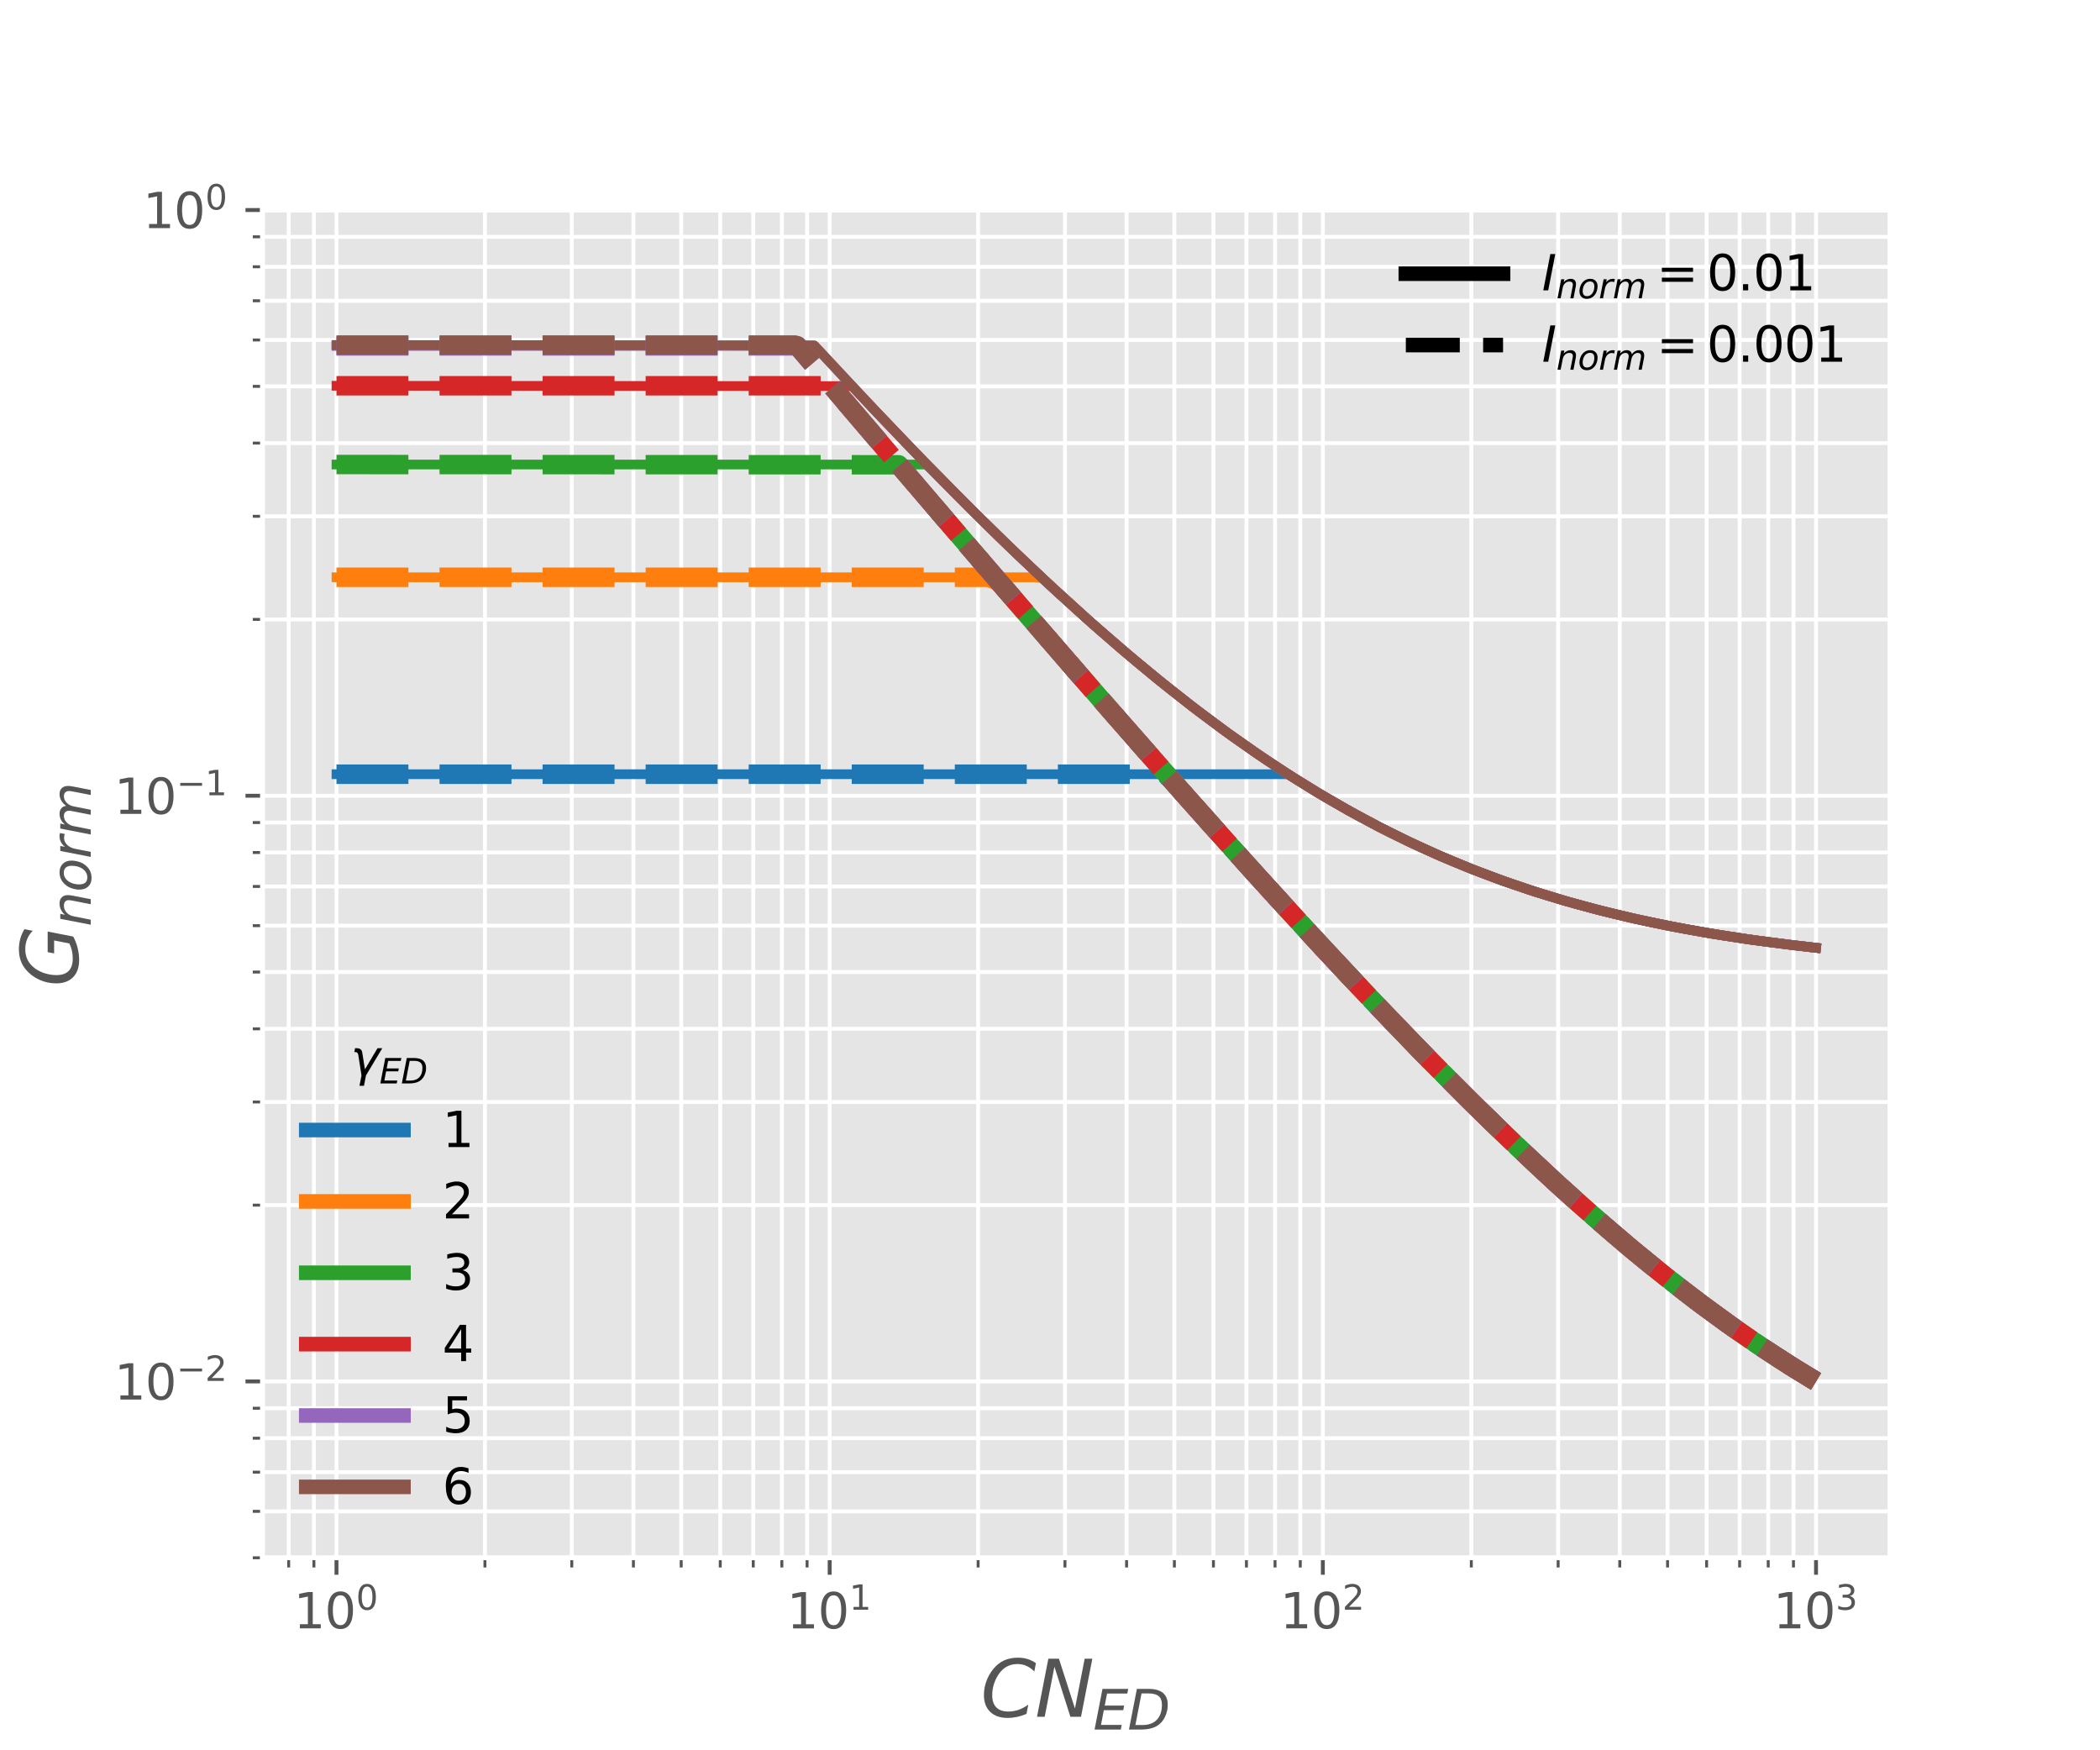<?xml version="1.0" encoding="utf-8" standalone="no"?>
<!DOCTYPE svg PUBLIC "-//W3C//DTD SVG 1.1//EN"
  "http://www.w3.org/Graphics/SVG/1.1/DTD/svg11.dtd">
<svg xmlns:xlink="http://www.w3.org/1999/xlink" width="432pt" height="360pt" viewBox="0 0 432 360" xmlns="http://www.w3.org/2000/svg" version="1.1">
 <defs>
  <style type="text/css">*{stroke-linejoin: round; stroke-linecap: butt}</style>
 </defs>
 <g id="figure_1">
  <g id="patch_1">
   <path d="M 0 360 
L 432 360 
L 432 0 
L 0 0 
z
" style="fill: #ffffff"/>
  </g>
  <g id="axes_1">
   <g id="patch_2">
    <path d="M 54 320.4 
L 388.8 320.4 
L 388.8 43.2 
L 54 43.2 
z
" style="fill: #e5e5e5"/>
   </g>
   <g id="matplotlib.axis_1">
    <g id="xtick_1">
     <g id="line2d_1">
      <path d="M 69.218 320.4 
L 69.218 43.2 
" clip-path="url(#pc33c000646)" style="fill: none; stroke: #ffffff; stroke-width: 0.8; stroke-linecap: square"/>
     </g>
     <g id="line2d_2">
      <defs>
       <path id="mdb9b3e6570" d="M 0 0 
L 0 3.5 
" style="stroke: #555555; stroke-width: 0.8"/>
      </defs>
      <g>
       <use xlink:href="#mdb9b3e6570" x="69.218" y="320.4" style="fill: #555555; stroke: #555555; stroke-width: 0.8"/>
      </g>
     </g>
     <g id="text_1">
      <!-- $\mathdefault{10^{0}}$ -->
      <g style="fill: #555555" transform="translate(60.418 334.998)scale(0.1 -0.1)">
       <defs>
        <path id="DejaVuSans-31" d="M 794 531 
L 1825 531 
L 1825 4091 
L 703 3866 
L 703 4441 
L 1819 4666 
L 2450 4666 
L 2450 531 
L 3481 531 
L 3481 0 
L 794 0 
L 794 531 
z
" transform="scale(0.016)"/>
        <path id="DejaVuSans-30" d="M 2034 4250 
Q 1547 4250 1301 3770 
Q 1056 3291 1056 2328 
Q 1056 1369 1301 889 
Q 1547 409 2034 409 
Q 2525 409 2770 889 
Q 3016 1369 3016 2328 
Q 3016 3291 2770 3770 
Q 2525 4250 2034 4250 
z
M 2034 4750 
Q 2819 4750 3233 4129 
Q 3647 3509 3647 2328 
Q 3647 1150 3233 529 
Q 2819 -91 2034 -91 
Q 1250 -91 836 529 
Q 422 1150 422 2328 
Q 422 3509 836 4129 
Q 1250 4750 2034 4750 
z
" transform="scale(0.016)"/>
       </defs>
       <use xlink:href="#DejaVuSans-31" transform="translate(0 0.766)"/>
       <use xlink:href="#DejaVuSans-30" transform="translate(63.623 0.766)"/>
       <use xlink:href="#DejaVuSans-30" transform="translate(128.203 39.047)scale(0.7)"/>
      </g>
     </g>
    </g>
    <g id="xtick_2">
     <g id="line2d_3">
      <path d="M 170.673 320.4 
L 170.673 43.2 
" clip-path="url(#pc33c000646)" style="fill: none; stroke: #ffffff; stroke-width: 0.8; stroke-linecap: square"/>
     </g>
     <g id="line2d_4">
      <g>
       <use xlink:href="#mdb9b3e6570" x="170.673" y="320.4" style="fill: #555555; stroke: #555555; stroke-width: 0.8"/>
      </g>
     </g>
     <g id="text_2">
      <!-- $\mathdefault{10^{1}}$ -->
      <g style="fill: #555555" transform="translate(161.873 334.998)scale(0.1 -0.1)">
       <use xlink:href="#DejaVuSans-31" transform="translate(0 0.684)"/>
       <use xlink:href="#DejaVuSans-30" transform="translate(63.623 0.684)"/>
       <use xlink:href="#DejaVuSans-31" transform="translate(128.203 38.966)scale(0.7)"/>
      </g>
     </g>
    </g>
    <g id="xtick_3">
     <g id="line2d_5">
      <path d="M 272.127 320.4 
L 272.127 43.2 
" clip-path="url(#pc33c000646)" style="fill: none; stroke: #ffffff; stroke-width: 0.8; stroke-linecap: square"/>
     </g>
     <g id="line2d_6">
      <g>
       <use xlink:href="#mdb9b3e6570" x="272.127" y="320.4" style="fill: #555555; stroke: #555555; stroke-width: 0.8"/>
      </g>
     </g>
     <g id="text_3">
      <!-- $\mathdefault{10^{2}}$ -->
      <g style="fill: #555555" transform="translate(263.327 334.998)scale(0.1 -0.1)">
       <defs>
        <path id="DejaVuSans-32" d="M 1228 531 
L 3431 531 
L 3431 0 
L 469 0 
L 469 531 
Q 828 903 1448 1529 
Q 2069 2156 2228 2338 
Q 2531 2678 2651 2914 
Q 2772 3150 2772 3378 
Q 2772 3750 2511 3984 
Q 2250 4219 1831 4219 
Q 1534 4219 1204 4116 
Q 875 4013 500 3803 
L 500 4441 
Q 881 4594 1212 4672 
Q 1544 4750 1819 4750 
Q 2544 4750 2975 4387 
Q 3406 4025 3406 3419 
Q 3406 3131 3298 2873 
Q 3191 2616 2906 2266 
Q 2828 2175 2409 1742 
Q 1991 1309 1228 531 
z
" transform="scale(0.016)"/>
       </defs>
       <use xlink:href="#DejaVuSans-31" transform="translate(0 0.766)"/>
       <use xlink:href="#DejaVuSans-30" transform="translate(63.623 0.766)"/>
       <use xlink:href="#DejaVuSans-32" transform="translate(128.203 39.047)scale(0.7)"/>
      </g>
     </g>
    </g>
    <g id="xtick_4">
     <g id="line2d_7">
      <path d="M 373.582 320.4 
L 373.582 43.2 
" clip-path="url(#pc33c000646)" style="fill: none; stroke: #ffffff; stroke-width: 0.8; stroke-linecap: square"/>
     </g>
     <g id="line2d_8">
      <g>
       <use xlink:href="#mdb9b3e6570" x="373.582" y="320.4" style="fill: #555555; stroke: #555555; stroke-width: 0.8"/>
      </g>
     </g>
     <g id="text_4">
      <!-- $\mathdefault{10^{3}}$ -->
      <g style="fill: #555555" transform="translate(364.782 334.998)scale(0.1 -0.1)">
       <defs>
        <path id="DejaVuSans-33" d="M 2597 2516 
Q 3050 2419 3304 2112 
Q 3559 1806 3559 1356 
Q 3559 666 3084 287 
Q 2609 -91 1734 -91 
Q 1441 -91 1130 -33 
Q 819 25 488 141 
L 488 750 
Q 750 597 1062 519 
Q 1375 441 1716 441 
Q 2309 441 2620 675 
Q 2931 909 2931 1356 
Q 2931 1769 2642 2001 
Q 2353 2234 1838 2234 
L 1294 2234 
L 1294 2753 
L 1863 2753 
Q 2328 2753 2575 2939 
Q 2822 3125 2822 3475 
Q 2822 3834 2567 4026 
Q 2313 4219 1838 4219 
Q 1578 4219 1281 4162 
Q 984 4106 628 3988 
L 628 4550 
Q 988 4650 1302 4700 
Q 1616 4750 1894 4750 
Q 2613 4750 3031 4423 
Q 3450 4097 3450 3541 
Q 3450 3153 3228 2886 
Q 3006 2619 2597 2516 
z
" transform="scale(0.016)"/>
       </defs>
       <use xlink:href="#DejaVuSans-31" transform="translate(0 0.766)"/>
       <use xlink:href="#DejaVuSans-30" transform="translate(63.623 0.766)"/>
       <use xlink:href="#DejaVuSans-33" transform="translate(128.203 39.047)scale(0.7)"/>
      </g>
     </g>
    </g>
    <g id="xtick_5">
     <g id="line2d_9">
      <path d="M 59.386 320.4 
L 59.386 43.2 
" clip-path="url(#pc33c000646)" style="fill: none; stroke: #ffffff; stroke-width: 0.8; stroke-linecap: square"/>
     </g>
     <g id="line2d_10">
      <defs>
       <path id="m4b9c5bd5b3" d="M 0 0 
L 0 2 
" style="stroke: #555555; stroke-width: 0.6"/>
      </defs>
      <g>
       <use xlink:href="#m4b9c5bd5b3" x="59.386" y="320.4" style="fill: #555555; stroke: #555555; stroke-width: 0.6"/>
      </g>
     </g>
    </g>
    <g id="xtick_6">
     <g id="line2d_11">
      <path d="M 64.576 320.4 
L 64.576 43.2 
" clip-path="url(#pc33c000646)" style="fill: none; stroke: #ffffff; stroke-width: 0.8; stroke-linecap: square"/>
     </g>
     <g id="line2d_12">
      <g>
       <use xlink:href="#m4b9c5bd5b3" x="64.576" y="320.4" style="fill: #555555; stroke: #555555; stroke-width: 0.6"/>
      </g>
     </g>
    </g>
    <g id="xtick_7">
     <g id="line2d_13">
      <path d="M 99.759 320.4 
L 99.759 43.2 
" clip-path="url(#pc33c000646)" style="fill: none; stroke: #ffffff; stroke-width: 0.8; stroke-linecap: square"/>
     </g>
     <g id="line2d_14">
      <g>
       <use xlink:href="#m4b9c5bd5b3" x="99.759" y="320.4" style="fill: #555555; stroke: #555555; stroke-width: 0.6"/>
      </g>
     </g>
    </g>
    <g id="xtick_8">
     <g id="line2d_15">
      <path d="M 117.624 320.4 
L 117.624 43.2 
" clip-path="url(#pc33c000646)" style="fill: none; stroke: #ffffff; stroke-width: 0.8; stroke-linecap: square"/>
     </g>
     <g id="line2d_16">
      <g>
       <use xlink:href="#m4b9c5bd5b3" x="117.624" y="320.4" style="fill: #555555; stroke: #555555; stroke-width: 0.6"/>
      </g>
     </g>
    </g>
    <g id="xtick_9">
     <g id="line2d_17">
      <path d="M 130.3 320.4 
L 130.3 43.2 
" clip-path="url(#pc33c000646)" style="fill: none; stroke: #ffffff; stroke-width: 0.8; stroke-linecap: square"/>
     </g>
     <g id="line2d_18">
      <g>
       <use xlink:href="#m4b9c5bd5b3" x="130.3" y="320.4" style="fill: #555555; stroke: #555555; stroke-width: 0.6"/>
      </g>
     </g>
    </g>
    <g id="xtick_10">
     <g id="line2d_19">
      <path d="M 140.132 320.4 
L 140.132 43.2 
" clip-path="url(#pc33c000646)" style="fill: none; stroke: #ffffff; stroke-width: 0.8; stroke-linecap: square"/>
     </g>
     <g id="line2d_20">
      <g>
       <use xlink:href="#m4b9c5bd5b3" x="140.132" y="320.4" style="fill: #555555; stroke: #555555; stroke-width: 0.6"/>
      </g>
     </g>
    </g>
    <g id="xtick_11">
     <g id="line2d_21">
      <path d="M 148.165 320.4 
L 148.165 43.2 
" clip-path="url(#pc33c000646)" style="fill: none; stroke: #ffffff; stroke-width: 0.8; stroke-linecap: square"/>
     </g>
     <g id="line2d_22">
      <g>
       <use xlink:href="#m4b9c5bd5b3" x="148.165" y="320.4" style="fill: #555555; stroke: #555555; stroke-width: 0.6"/>
      </g>
     </g>
    </g>
    <g id="xtick_12">
     <g id="line2d_23">
      <path d="M 154.957 320.4 
L 154.957 43.2 
" clip-path="url(#pc33c000646)" style="fill: none; stroke: #ffffff; stroke-width: 0.8; stroke-linecap: square"/>
     </g>
     <g id="line2d_24">
      <g>
       <use xlink:href="#m4b9c5bd5b3" x="154.957" y="320.4" style="fill: #555555; stroke: #555555; stroke-width: 0.6"/>
      </g>
     </g>
    </g>
    <g id="xtick_13">
     <g id="line2d_25">
      <path d="M 160.841 320.4 
L 160.841 43.2 
" clip-path="url(#pc33c000646)" style="fill: none; stroke: #ffffff; stroke-width: 0.8; stroke-linecap: square"/>
     </g>
     <g id="line2d_26">
      <g>
       <use xlink:href="#m4b9c5bd5b3" x="160.841" y="320.4" style="fill: #555555; stroke: #555555; stroke-width: 0.6"/>
      </g>
     </g>
    </g>
    <g id="xtick_14">
     <g id="line2d_27">
      <path d="M 166.03 320.4 
L 166.03 43.2 
" clip-path="url(#pc33c000646)" style="fill: none; stroke: #ffffff; stroke-width: 0.8; stroke-linecap: square"/>
     </g>
     <g id="line2d_28">
      <g>
       <use xlink:href="#m4b9c5bd5b3" x="166.03" y="320.4" style="fill: #555555; stroke: #555555; stroke-width: 0.6"/>
      </g>
     </g>
    </g>
    <g id="xtick_15">
     <g id="line2d_29">
      <path d="M 201.214 320.4 
L 201.214 43.2 
" clip-path="url(#pc33c000646)" style="fill: none; stroke: #ffffff; stroke-width: 0.8; stroke-linecap: square"/>
     </g>
     <g id="line2d_30">
      <g>
       <use xlink:href="#m4b9c5bd5b3" x="201.214" y="320.4" style="fill: #555555; stroke: #555555; stroke-width: 0.6"/>
      </g>
     </g>
    </g>
    <g id="xtick_16">
     <g id="line2d_31">
      <path d="M 219.079 320.4 
L 219.079 43.2 
" clip-path="url(#pc33c000646)" style="fill: none; stroke: #ffffff; stroke-width: 0.8; stroke-linecap: square"/>
     </g>
     <g id="line2d_32">
      <g>
       <use xlink:href="#m4b9c5bd5b3" x="219.079" y="320.4" style="fill: #555555; stroke: #555555; stroke-width: 0.6"/>
      </g>
     </g>
    </g>
    <g id="xtick_17">
     <g id="line2d_33">
      <path d="M 231.754 320.4 
L 231.754 43.2 
" clip-path="url(#pc33c000646)" style="fill: none; stroke: #ffffff; stroke-width: 0.8; stroke-linecap: square"/>
     </g>
     <g id="line2d_34">
      <g>
       <use xlink:href="#m4b9c5bd5b3" x="231.754" y="320.4" style="fill: #555555; stroke: #555555; stroke-width: 0.6"/>
      </g>
     </g>
    </g>
    <g id="xtick_18">
     <g id="line2d_35">
      <path d="M 241.586 320.4 
L 241.586 43.2 
" clip-path="url(#pc33c000646)" style="fill: none; stroke: #ffffff; stroke-width: 0.8; stroke-linecap: square"/>
     </g>
     <g id="line2d_36">
      <g>
       <use xlink:href="#m4b9c5bd5b3" x="241.586" y="320.4" style="fill: #555555; stroke: #555555; stroke-width: 0.6"/>
      </g>
     </g>
    </g>
    <g id="xtick_19">
     <g id="line2d_37">
      <path d="M 249.62 320.4 
L 249.62 43.2 
" clip-path="url(#pc33c000646)" style="fill: none; stroke: #ffffff; stroke-width: 0.8; stroke-linecap: square"/>
     </g>
     <g id="line2d_38">
      <g>
       <use xlink:href="#m4b9c5bd5b3" x="249.62" y="320.4" style="fill: #555555; stroke: #555555; stroke-width: 0.6"/>
      </g>
     </g>
    </g>
    <g id="xtick_20">
     <g id="line2d_39">
      <path d="M 256.412 320.4 
L 256.412 43.2 
" clip-path="url(#pc33c000646)" style="fill: none; stroke: #ffffff; stroke-width: 0.8; stroke-linecap: square"/>
     </g>
     <g id="line2d_40">
      <g>
       <use xlink:href="#m4b9c5bd5b3" x="256.412" y="320.4" style="fill: #555555; stroke: #555555; stroke-width: 0.6"/>
      </g>
     </g>
    </g>
    <g id="xtick_21">
     <g id="line2d_41">
      <path d="M 262.295 320.4 
L 262.295 43.2 
" clip-path="url(#pc33c000646)" style="fill: none; stroke: #ffffff; stroke-width: 0.8; stroke-linecap: square"/>
     </g>
     <g id="line2d_42">
      <g>
       <use xlink:href="#m4b9c5bd5b3" x="262.295" y="320.4" style="fill: #555555; stroke: #555555; stroke-width: 0.6"/>
      </g>
     </g>
    </g>
    <g id="xtick_22">
     <g id="line2d_43">
      <path d="M 267.485 320.4 
L 267.485 43.2 
" clip-path="url(#pc33c000646)" style="fill: none; stroke: #ffffff; stroke-width: 0.8; stroke-linecap: square"/>
     </g>
     <g id="line2d_44">
      <g>
       <use xlink:href="#m4b9c5bd5b3" x="267.485" y="320.4" style="fill: #555555; stroke: #555555; stroke-width: 0.6"/>
      </g>
     </g>
    </g>
    <g id="xtick_23">
     <g id="line2d_45">
      <path d="M 302.668 320.4 
L 302.668 43.2 
" clip-path="url(#pc33c000646)" style="fill: none; stroke: #ffffff; stroke-width: 0.8; stroke-linecap: square"/>
     </g>
     <g id="line2d_46">
      <g>
       <use xlink:href="#m4b9c5bd5b3" x="302.668" y="320.4" style="fill: #555555; stroke: #555555; stroke-width: 0.6"/>
      </g>
     </g>
    </g>
    <g id="xtick_24">
     <g id="line2d_47">
      <path d="M 320.533 320.4 
L 320.533 43.2 
" clip-path="url(#pc33c000646)" style="fill: none; stroke: #ffffff; stroke-width: 0.8; stroke-linecap: square"/>
     </g>
     <g id="line2d_48">
      <g>
       <use xlink:href="#m4b9c5bd5b3" x="320.533" y="320.4" style="fill: #555555; stroke: #555555; stroke-width: 0.6"/>
      </g>
     </g>
    </g>
    <g id="xtick_25">
     <g id="line2d_49">
      <path d="M 333.209 320.4 
L 333.209 43.2 
" clip-path="url(#pc33c000646)" style="fill: none; stroke: #ffffff; stroke-width: 0.8; stroke-linecap: square"/>
     </g>
     <g id="line2d_50">
      <g>
       <use xlink:href="#m4b9c5bd5b3" x="333.209" y="320.4" style="fill: #555555; stroke: #555555; stroke-width: 0.6"/>
      </g>
     </g>
    </g>
    <g id="xtick_26">
     <g id="line2d_51">
      <path d="M 343.041 320.4 
L 343.041 43.2 
" clip-path="url(#pc33c000646)" style="fill: none; stroke: #ffffff; stroke-width: 0.8; stroke-linecap: square"/>
     </g>
     <g id="line2d_52">
      <g>
       <use xlink:href="#m4b9c5bd5b3" x="343.041" y="320.4" style="fill: #555555; stroke: #555555; stroke-width: 0.6"/>
      </g>
     </g>
    </g>
    <g id="xtick_27">
     <g id="line2d_53">
      <path d="M 351.074 320.4 
L 351.074 43.2 
" clip-path="url(#pc33c000646)" style="fill: none; stroke: #ffffff; stroke-width: 0.8; stroke-linecap: square"/>
     </g>
     <g id="line2d_54">
      <g>
       <use xlink:href="#m4b9c5bd5b3" x="351.074" y="320.4" style="fill: #555555; stroke: #555555; stroke-width: 0.6"/>
      </g>
     </g>
    </g>
    <g id="xtick_28">
     <g id="line2d_55">
      <path d="M 357.866 320.4 
L 357.866 43.2 
" clip-path="url(#pc33c000646)" style="fill: none; stroke: #ffffff; stroke-width: 0.8; stroke-linecap: square"/>
     </g>
     <g id="line2d_56">
      <g>
       <use xlink:href="#m4b9c5bd5b3" x="357.866" y="320.4" style="fill: #555555; stroke: #555555; stroke-width: 0.6"/>
      </g>
     </g>
    </g>
    <g id="xtick_29">
     <g id="line2d_57">
      <path d="M 363.75 320.4 
L 363.75 43.2 
" clip-path="url(#pc33c000646)" style="fill: none; stroke: #ffffff; stroke-width: 0.8; stroke-linecap: square"/>
     </g>
     <g id="line2d_58">
      <g>
       <use xlink:href="#m4b9c5bd5b3" x="363.75" y="320.4" style="fill: #555555; stroke: #555555; stroke-width: 0.6"/>
      </g>
     </g>
    </g>
    <g id="xtick_30">
     <g id="line2d_59">
      <path d="M 368.94 320.4 
L 368.94 43.2 
" clip-path="url(#pc33c000646)" style="fill: none; stroke: #ffffff; stroke-width: 0.8; stroke-linecap: square"/>
     </g>
     <g id="line2d_60">
      <g>
       <use xlink:href="#m4b9c5bd5b3" x="368.94" y="320.4" style="fill: #555555; stroke: #555555; stroke-width: 0.6"/>
      </g>
     </g>
    </g>
    <g id="text_5">
     <!-- ${CN_{ED}}$ -->
     <g style="fill: #555555" transform="translate(201.72 353.236)scale(0.16 -0.16)">
      <defs>
       <path id="DejaVuSans-Oblique-43" d="M 4447 4306 
L 4319 3641 
Q 4019 3944 3683 4091 
Q 3347 4238 2956 4238 
Q 2422 4238 2017 3981 
Q 1613 3725 1319 3200 
Q 1131 2863 1032 2486 
Q 934 2109 934 1728 
Q 934 1091 1264 756 
Q 1594 422 2222 422 
Q 2656 422 3056 561 
Q 3456 700 3834 978 
L 3688 231 
Q 3316 72 2936 -9 
Q 2556 -91 2175 -91 
Q 1278 -91 773 396 
Q 269 884 269 1753 
Q 269 2309 461 2846 
Q 653 3384 1013 3828 
Q 1394 4300 1883 4525 
Q 2372 4750 3022 4750 
Q 3422 4750 3780 4639 
Q 4138 4528 4447 4306 
z
" transform="scale(0.016)"/>
       <path id="DejaVuSans-Oblique-4e" d="M 1081 4666 
L 1931 4666 
L 3219 666 
L 4000 4666 
L 4616 4666 
L 3706 0 
L 2853 0 
L 1569 4025 
L 788 0 
L 172 0 
L 1081 4666 
z
" transform="scale(0.016)"/>
       <path id="DejaVuSans-Oblique-45" d="M 1081 4666 
L 4031 4666 
L 3928 4134 
L 1606 4134 
L 1338 2753 
L 3566 2753 
L 3463 2222 
L 1234 2222 
L 909 531 
L 3284 531 
L 3181 0 
L 172 0 
L 1081 4666 
z
" transform="scale(0.016)"/>
       <path id="DejaVuSans-Oblique-44" d="M 1081 4666 
L 2438 4666 
Q 3519 4666 4070 4208 
Q 4622 3750 4622 2847 
Q 4622 2250 4412 1698 
Q 4203 1147 3834 769 
Q 3463 381 2891 190 
Q 2319 0 1538 0 
L 172 0 
L 1081 4666 
z
M 1613 4147 
L 909 519 
L 1734 519 
Q 2794 519 3375 1128 
Q 3956 1738 3956 2847 
Q 3956 3519 3581 3833 
Q 3206 4147 2406 4147 
L 1613 4147 
z
" transform="scale(0.016)"/>
      </defs>
      <use xlink:href="#DejaVuSans-Oblique-43" transform="translate(0 0.781)"/>
      <use xlink:href="#DejaVuSans-Oblique-4e" transform="translate(69.824 0.781)"/>
      <use xlink:href="#DejaVuSans-Oblique-45" transform="translate(144.629 -15.625)scale(0.7)"/>
      <use xlink:href="#DejaVuSans-Oblique-44" transform="translate(188.857 -15.625)scale(0.7)"/>
     </g>
    </g>
   </g>
   <g id="matplotlib.axis_2">
    <g id="ytick_1">
     <g id="line2d_61">
      <path d="M 54 284.136 
L 388.8 284.136 
" clip-path="url(#pc33c000646)" style="fill: none; stroke: #ffffff; stroke-width: 0.8; stroke-linecap: square"/>
     </g>
     <g id="line2d_62">
      <defs>
       <path id="mc8f0decf52" d="M 0 0 
L -3.5 0 
" style="stroke: #555555; stroke-width: 0.8"/>
      </defs>
      <g>
       <use xlink:href="#mc8f0decf52" x="54" y="284.136" style="fill: #555555; stroke: #555555; stroke-width: 0.8"/>
      </g>
     </g>
     <g id="text_6">
      <!-- $\mathdefault{10^{-2}}$ -->
      <g style="fill: #555555" transform="translate(23.5 287.935)scale(0.1 -0.1)">
       <defs>
        <path id="DejaVuSans-2212" d="M 678 2272 
L 4684 2272 
L 4684 1741 
L 678 1741 
L 678 2272 
z
" transform="scale(0.016)"/>
       </defs>
       <use xlink:href="#DejaVuSans-31" transform="translate(0 0.766)"/>
       <use xlink:href="#DejaVuSans-30" transform="translate(63.623 0.766)"/>
       <use xlink:href="#DejaVuSans-2212" transform="translate(128.203 39.047)scale(0.7)"/>
       <use xlink:href="#DejaVuSans-32" transform="translate(186.855 39.047)scale(0.7)"/>
      </g>
     </g>
    </g>
    <g id="ytick_2">
     <g id="line2d_63">
      <path d="M 54 163.668 
L 388.8 163.668 
" clip-path="url(#pc33c000646)" style="fill: none; stroke: #ffffff; stroke-width: 0.8; stroke-linecap: square"/>
     </g>
     <g id="line2d_64">
      <g>
       <use xlink:href="#mc8f0decf52" x="54" y="163.668" style="fill: #555555; stroke: #555555; stroke-width: 0.8"/>
      </g>
     </g>
     <g id="text_7">
      <!-- $\mathdefault{10^{-1}}$ -->
      <g style="fill: #555555" transform="translate(23.5 167.467)scale(0.1 -0.1)">
       <use xlink:href="#DejaVuSans-31" transform="translate(0 0.684)"/>
       <use xlink:href="#DejaVuSans-30" transform="translate(63.623 0.684)"/>
       <use xlink:href="#DejaVuSans-2212" transform="translate(128.203 38.966)scale(0.7)"/>
       <use xlink:href="#DejaVuSans-31" transform="translate(186.855 38.966)scale(0.7)"/>
      </g>
     </g>
    </g>
    <g id="ytick_3">
     <g id="line2d_65">
      <path d="M 54 43.2 
L 388.8 43.2 
" clip-path="url(#pc33c000646)" style="fill: none; stroke: #ffffff; stroke-width: 0.8; stroke-linecap: square"/>
     </g>
     <g id="line2d_66">
      <g>
       <use xlink:href="#mc8f0decf52" x="54" y="43.2" style="fill: #555555; stroke: #555555; stroke-width: 0.8"/>
      </g>
     </g>
     <g id="text_8">
      <!-- $\mathdefault{10^{0}}$ -->
      <g style="fill: #555555" transform="translate(29.4 46.999)scale(0.1 -0.1)">
       <use xlink:href="#DejaVuSans-31" transform="translate(0 0.766)"/>
       <use xlink:href="#DejaVuSans-30" transform="translate(63.623 0.766)"/>
       <use xlink:href="#DejaVuSans-30" transform="translate(128.203 39.047)scale(0.7)"/>
      </g>
     </g>
    </g>
    <g id="ytick_4">
     <g id="line2d_67">
      <path d="M 54 320.4 
L 388.8 320.4 
" clip-path="url(#pc33c000646)" style="fill: none; stroke: #ffffff; stroke-width: 0.8; stroke-linecap: square"/>
     </g>
     <g id="line2d_68">
      <defs>
       <path id="mb39bfa6f67" d="M 0 0 
L -2 0 
" style="stroke: #555555; stroke-width: 0.6"/>
      </defs>
      <g>
       <use xlink:href="#mb39bfa6f67" x="54" y="320.4" style="fill: #555555; stroke: #555555; stroke-width: 0.6"/>
      </g>
     </g>
    </g>
    <g id="ytick_5">
     <g id="line2d_69">
      <path d="M 54 310.861 
L 388.8 310.861 
" clip-path="url(#pc33c000646)" style="fill: none; stroke: #ffffff; stroke-width: 0.8; stroke-linecap: square"/>
     </g>
     <g id="line2d_70">
      <g>
       <use xlink:href="#mb39bfa6f67" x="54" y="310.861" style="fill: #555555; stroke: #555555; stroke-width: 0.6"/>
      </g>
     </g>
    </g>
    <g id="ytick_6">
     <g id="line2d_71">
      <path d="M 54 302.796 
L 388.8 302.796 
" clip-path="url(#pc33c000646)" style="fill: none; stroke: #ffffff; stroke-width: 0.8; stroke-linecap: square"/>
     </g>
     <g id="line2d_72">
      <g>
       <use xlink:href="#mb39bfa6f67" x="54" y="302.796" style="fill: #555555; stroke: #555555; stroke-width: 0.6"/>
      </g>
     </g>
    </g>
    <g id="ytick_7">
     <g id="line2d_73">
      <path d="M 54 295.81 
L 388.8 295.81 
" clip-path="url(#pc33c000646)" style="fill: none; stroke: #ffffff; stroke-width: 0.8; stroke-linecap: square"/>
     </g>
     <g id="line2d_74">
      <g>
       <use xlink:href="#mb39bfa6f67" x="54" y="295.81" style="fill: #555555; stroke: #555555; stroke-width: 0.6"/>
      </g>
     </g>
    </g>
    <g id="ytick_8">
     <g id="line2d_75">
      <path d="M 54 289.648 
L 388.8 289.648 
" clip-path="url(#pc33c000646)" style="fill: none; stroke: #ffffff; stroke-width: 0.8; stroke-linecap: square"/>
     </g>
     <g id="line2d_76">
      <g>
       <use xlink:href="#mb39bfa6f67" x="54" y="289.648" style="fill: #555555; stroke: #555555; stroke-width: 0.6"/>
      </g>
     </g>
    </g>
    <g id="ytick_9">
     <g id="line2d_77">
      <path d="M 54 247.871 
L 388.8 247.871 
" clip-path="url(#pc33c000646)" style="fill: none; stroke: #ffffff; stroke-width: 0.8; stroke-linecap: square"/>
     </g>
     <g id="line2d_78">
      <g>
       <use xlink:href="#mb39bfa6f67" x="54" y="247.871" style="fill: #555555; stroke: #555555; stroke-width: 0.6"/>
      </g>
     </g>
    </g>
    <g id="ytick_10">
     <g id="line2d_79">
      <path d="M 54 226.658 
L 388.8 226.658 
" clip-path="url(#pc33c000646)" style="fill: none; stroke: #ffffff; stroke-width: 0.8; stroke-linecap: square"/>
     </g>
     <g id="line2d_80">
      <g>
       <use xlink:href="#mb39bfa6f67" x="54" y="226.658" style="fill: #555555; stroke: #555555; stroke-width: 0.6"/>
      </g>
     </g>
    </g>
    <g id="ytick_11">
     <g id="line2d_81">
      <path d="M 54 211.607 
L 388.8 211.607 
" clip-path="url(#pc33c000646)" style="fill: none; stroke: #ffffff; stroke-width: 0.8; stroke-linecap: square"/>
     </g>
     <g id="line2d_82">
      <g>
       <use xlink:href="#mb39bfa6f67" x="54" y="211.607" style="fill: #555555; stroke: #555555; stroke-width: 0.6"/>
      </g>
     </g>
    </g>
    <g id="ytick_12">
     <g id="line2d_83">
      <path d="M 54 199.932 
L 388.8 199.932 
" clip-path="url(#pc33c000646)" style="fill: none; stroke: #ffffff; stroke-width: 0.8; stroke-linecap: square"/>
     </g>
     <g id="line2d_84">
      <g>
       <use xlink:href="#mb39bfa6f67" x="54" y="199.932" style="fill: #555555; stroke: #555555; stroke-width: 0.6"/>
      </g>
     </g>
    </g>
    <g id="ytick_13">
     <g id="line2d_85">
      <path d="M 54 190.393 
L 388.8 190.393 
" clip-path="url(#pc33c000646)" style="fill: none; stroke: #ffffff; stroke-width: 0.8; stroke-linecap: square"/>
     </g>
     <g id="line2d_86">
      <g>
       <use xlink:href="#mb39bfa6f67" x="54" y="190.393" style="fill: #555555; stroke: #555555; stroke-width: 0.6"/>
      </g>
     </g>
    </g>
    <g id="ytick_14">
     <g id="line2d_87">
      <path d="M 54 182.328 
L 388.8 182.328 
" clip-path="url(#pc33c000646)" style="fill: none; stroke: #ffffff; stroke-width: 0.8; stroke-linecap: square"/>
     </g>
     <g id="line2d_88">
      <g>
       <use xlink:href="#mb39bfa6f67" x="54" y="182.328" style="fill: #555555; stroke: #555555; stroke-width: 0.6"/>
      </g>
     </g>
    </g>
    <g id="ytick_15">
     <g id="line2d_89">
      <path d="M 54 175.342 
L 388.8 175.342 
" clip-path="url(#pc33c000646)" style="fill: none; stroke: #ffffff; stroke-width: 0.8; stroke-linecap: square"/>
     </g>
     <g id="line2d_90">
      <g>
       <use xlink:href="#mb39bfa6f67" x="54" y="175.342" style="fill: #555555; stroke: #555555; stroke-width: 0.6"/>
      </g>
     </g>
    </g>
    <g id="ytick_16">
     <g id="line2d_91">
      <path d="M 54 169.18 
L 388.8 169.18 
" clip-path="url(#pc33c000646)" style="fill: none; stroke: #ffffff; stroke-width: 0.8; stroke-linecap: square"/>
     </g>
     <g id="line2d_92">
      <g>
       <use xlink:href="#mb39bfa6f67" x="54" y="169.18" style="fill: #555555; stroke: #555555; stroke-width: 0.6"/>
      </g>
     </g>
    </g>
    <g id="ytick_17">
     <g id="line2d_93">
      <path d="M 54 127.403 
L 388.8 127.403 
" clip-path="url(#pc33c000646)" style="fill: none; stroke: #ffffff; stroke-width: 0.8; stroke-linecap: square"/>
     </g>
     <g id="line2d_94">
      <g>
       <use xlink:href="#mb39bfa6f67" x="54" y="127.403" style="fill: #555555; stroke: #555555; stroke-width: 0.6"/>
      </g>
     </g>
    </g>
    <g id="ytick_18">
     <g id="line2d_95">
      <path d="M 54 106.19 
L 388.8 106.19 
" clip-path="url(#pc33c000646)" style="fill: none; stroke: #ffffff; stroke-width: 0.8; stroke-linecap: square"/>
     </g>
     <g id="line2d_96">
      <g>
       <use xlink:href="#mb39bfa6f67" x="54" y="106.19" style="fill: #555555; stroke: #555555; stroke-width: 0.6"/>
      </g>
     </g>
    </g>
    <g id="ytick_19">
     <g id="line2d_97">
      <path d="M 54 91.139 
L 388.8 91.139 
" clip-path="url(#pc33c000646)" style="fill: none; stroke: #ffffff; stroke-width: 0.8; stroke-linecap: square"/>
     </g>
     <g id="line2d_98">
      <g>
       <use xlink:href="#mb39bfa6f67" x="54" y="91.139" style="fill: #555555; stroke: #555555; stroke-width: 0.6"/>
      </g>
     </g>
    </g>
    <g id="ytick_20">
     <g id="line2d_99">
      <path d="M 54 79.464 
L 388.8 79.464 
" clip-path="url(#pc33c000646)" style="fill: none; stroke: #ffffff; stroke-width: 0.8; stroke-linecap: square"/>
     </g>
     <g id="line2d_100">
      <g>
       <use xlink:href="#mb39bfa6f67" x="54" y="79.464" style="fill: #555555; stroke: #555555; stroke-width: 0.6"/>
      </g>
     </g>
    </g>
    <g id="ytick_21">
     <g id="line2d_101">
      <path d="M 54 69.926 
L 388.8 69.926 
" clip-path="url(#pc33c000646)" style="fill: none; stroke: #ffffff; stroke-width: 0.8; stroke-linecap: square"/>
     </g>
     <g id="line2d_102">
      <g>
       <use xlink:href="#mb39bfa6f67" x="54" y="69.926" style="fill: #555555; stroke: #555555; stroke-width: 0.6"/>
      </g>
     </g>
    </g>
    <g id="ytick_22">
     <g id="line2d_103">
      <path d="M 54 61.861 
L 388.8 61.861 
" clip-path="url(#pc33c000646)" style="fill: none; stroke: #ffffff; stroke-width: 0.8; stroke-linecap: square"/>
     </g>
     <g id="line2d_104">
      <g>
       <use xlink:href="#mb39bfa6f67" x="54" y="61.861" style="fill: #555555; stroke: #555555; stroke-width: 0.6"/>
      </g>
     </g>
    </g>
    <g id="ytick_23">
     <g id="line2d_105">
      <path d="M 54 54.875 
L 388.8 54.875 
" clip-path="url(#pc33c000646)" style="fill: none; stroke: #ffffff; stroke-width: 0.8; stroke-linecap: square"/>
     </g>
     <g id="line2d_106">
      <g>
       <use xlink:href="#mb39bfa6f67" x="54" y="54.875" style="fill: #555555; stroke: #555555; stroke-width: 0.6"/>
      </g>
     </g>
    </g>
    <g id="ytick_24">
     <g id="line2d_107">
      <path d="M 54 48.712 
L 388.8 48.712 
" clip-path="url(#pc33c000646)" style="fill: none; stroke: #ffffff; stroke-width: 0.8; stroke-linecap: square"/>
     </g>
     <g id="line2d_108">
      <g>
       <use xlink:href="#mb39bfa6f67" x="54" y="48.712" style="fill: #555555; stroke: #555555; stroke-width: 0.6"/>
      </g>
     </g>
    </g>
    <g id="text_9">
     <!-- ${G_{norm}}$ -->
     <g style="fill: #555555" transform="translate(16.172 203)rotate(-90)scale(0.16 -0.16)">
      <defs>
       <path id="DejaVuSans-Oblique-47" d="M 3494 697 
L 3738 1919 
L 2700 1919 
L 2797 2438 
L 4453 2438 
L 4050 384 
Q 3634 156 3143 32 
Q 2653 -91 2156 -91 
Q 1278 -91 783 396 
Q 288 884 288 1753 
Q 288 2475 589 3126 
Q 891 3778 1422 4213 
Q 1756 4484 2153 4617 
Q 2550 4750 3034 4750 
Q 3472 4750 3873 4639 
Q 4275 4528 4641 4306 
L 4513 3634 
Q 4231 3928 3853 4083 
Q 3475 4238 3047 4238 
Q 2550 4238 2172 4048 
Q 1794 3859 1497 3463 
Q 1244 3125 1098 2667 
Q 953 2209 953 1734 
Q 953 1081 1287 751 
Q 1622 422 2284 422 
Q 2616 422 2925 492 
Q 3234 563 3494 697 
z
" transform="scale(0.016)"/>
       <path id="DejaVuSans-Oblique-6e" d="M 3566 2113 
L 3156 0 
L 2578 0 
L 2988 2091 
Q 3016 2238 3031 2350 
Q 3047 2463 3047 2528 
Q 3047 2791 2881 2937 
Q 2716 3084 2419 3084 
Q 1956 3084 1622 2776 
Q 1288 2469 1184 1941 
L 800 0 
L 225 0 
L 903 3500 
L 1478 3500 
L 1363 2950 
Q 1603 3253 1940 3418 
Q 2278 3584 2650 3584 
Q 3113 3584 3367 3334 
Q 3622 3084 3622 2631 
Q 3622 2519 3608 2391 
Q 3594 2263 3566 2113 
z
" transform="scale(0.016)"/>
       <path id="DejaVuSans-Oblique-6f" d="M 1625 -91 
Q 1009 -91 651 289 
Q 294 669 294 1325 
Q 294 1706 417 2101 
Q 541 2497 738 2766 
Q 1047 3184 1428 3384 
Q 1809 3584 2291 3584 
Q 2888 3584 3255 3212 
Q 3622 2841 3622 2241 
Q 3622 1825 3500 1412 
Q 3378 1000 3181 728 
Q 2875 309 2494 109 
Q 2113 -91 1625 -91 
z
M 891 1344 
Q 891 869 1089 633 
Q 1288 397 1691 397 
Q 2269 397 2648 901 
Q 3028 1406 3028 2181 
Q 3028 2634 2825 2865 
Q 2622 3097 2228 3097 
Q 1903 3097 1650 2945 
Q 1397 2794 1197 2484 
Q 1050 2253 970 1956 
Q 891 1659 891 1344 
z
" transform="scale(0.016)"/>
       <path id="DejaVuSans-Oblique-72" d="M 2853 2969 
Q 2766 3016 2653 3041 
Q 2541 3066 2413 3066 
Q 1953 3066 1609 2717 
Q 1266 2369 1153 1784 
L 800 0 
L 225 0 
L 909 3500 
L 1484 3500 
L 1375 2956 
Q 1603 3259 1920 3421 
Q 2238 3584 2597 3584 
Q 2691 3584 2781 3573 
Q 2872 3563 2963 3538 
L 2853 2969 
z
" transform="scale(0.016)"/>
       <path id="DejaVuSans-Oblique-6d" d="M 5747 2113 
L 5338 0 
L 4763 0 
L 5166 2094 
Q 5191 2228 5203 2325 
Q 5216 2422 5216 2491 
Q 5216 2772 5059 2928 
Q 4903 3084 4622 3084 
Q 4203 3084 3875 2770 
Q 3547 2456 3450 1953 
L 3066 0 
L 2491 0 
L 2900 2094 
Q 2925 2209 2937 2307 
Q 2950 2406 2950 2484 
Q 2950 2769 2794 2926 
Q 2638 3084 2363 3084 
Q 1938 3084 1609 2770 
Q 1281 2456 1184 1953 
L 800 0 
L 225 0 
L 909 3500 
L 1484 3500 
L 1375 2956 
Q 1609 3263 1923 3423 
Q 2238 3584 2597 3584 
Q 2978 3584 3223 3384 
Q 3469 3184 3519 2828 
Q 3781 3197 4126 3390 
Q 4472 3584 4856 3584 
Q 5306 3584 5551 3325 
Q 5797 3066 5797 2591 
Q 5797 2488 5784 2364 
Q 5772 2241 5747 2113 
z
" transform="scale(0.016)"/>
      </defs>
      <use xlink:href="#DejaVuSans-Oblique-47" transform="translate(0 0.781)"/>
      <use xlink:href="#DejaVuSans-Oblique-6e" transform="translate(77.49 -15.625)scale(0.7)"/>
      <use xlink:href="#DejaVuSans-Oblique-6f" transform="translate(121.855 -15.625)scale(0.7)"/>
      <use xlink:href="#DejaVuSans-Oblique-72" transform="translate(164.683 -15.625)scale(0.7)"/>
      <use xlink:href="#DejaVuSans-Oblique-6d" transform="translate(193.462 -15.625)scale(0.7)"/>
     </g>
    </g>
   </g>
   <g id="line2d_109">
    <path d="M 69.218 159.241 
L 264.967 159.244 
L 271.237 163.137 
L 277.512 166.767 
L 283.687 170.082 
L 289.993 173.207 
L 296.278 176.066 
L 302.668 178.719 
L 309.017 181.113 
L 315.563 183.342 
L 322.262 185.387 
L 329.174 187.264 
L 336.396 188.993 
L 344 190.581 
L 352.019 192.026 
L 360.552 193.334 
L 369.716 194.511 
L 373.582 194.946 
L 373.582 194.946 
" clip-path="url(#pc33c000646)" style="fill: none; stroke: #1f77b4; stroke-width: 2; stroke-linecap: square"/>
   </g>
   <g id="line2d_110">
    <path d="M 69.218 118.736 
L 212.774 118.736 
L 214.437 118.925 
L 223.278 127.009 
L 230.639 133.44 
L 237.913 139.506 
L 244.977 145.104 
L 251.769 150.197 
L 258.261 154.79 
L 264.445 158.908 
L 270.785 162.865 
L 277.121 166.548 
L 283.347 169.906 
L 289.401 172.925 
L 295.507 175.728 
L 301.778 178.364 
L 308.053 180.765 
L 314.566 183.018 
L 321.262 185.096 
L 328.198 187.012 
L 335.359 188.758 
L 342.864 190.358 
L 350.78 191.817 
L 359.23 193.146 
L 368.298 194.343 
L 373.582 194.946 
L 373.582 194.946 
" clip-path="url(#pc33c000646)" style="fill: none; stroke: #ff7f0e; stroke-width: 2; stroke-linecap: square"/>
   </g>
   <g id="line2d_111">
    <path d="M 69.218 95.542 
L 190.548 95.542 
L 191.105 96.006 
L 200.771 105.751 
L 209.247 114.013 
L 217.585 121.846 
L 225.871 129.306 
L 233.904 136.2 
L 240.696 141.747 
L 247.36 146.923 
L 253.819 151.677 
L 260.611 156.385 
L 266.993 160.531 
L 273.43 164.435 
L 279.792 168.021 
L 285.998 171.258 
L 292.282 174.277 
L 298.513 177.022 
L 304.818 179.556 
L 311.249 181.9 
L 317.807 184.053 
L 324.599 186.047 
L 331.639 187.88 
L 338.982 189.559 
L 346.676 191.089 
L 354.871 192.488 
L 363.584 193.748 
L 373.005 194.883 
L 373.582 194.946 
L 373.582 194.946 
" clip-path="url(#pc33c000646)" style="fill: none; stroke: #2ca02c; stroke-width: 2; stroke-linecap: square"/>
   </g>
   <g id="line2d_112">
    <path d="M 69.218 79.344 
L 175.271 79.417 
L 186.432 91.185 
L 196.571 101.557 
L 205.413 110.312 
L 214.437 118.925 
L 223.278 127.009 
L 230.639 133.44 
L 237.913 139.506 
L 244.977 145.104 
L 251.769 150.197 
L 258.261 154.79 
L 264.445 158.908 
L 270.785 162.865 
L 277.121 166.548 
L 283.347 169.906 
L 289.401 172.925 
L 295.507 175.728 
L 301.778 178.364 
L 308.053 180.765 
L 314.566 183.018 
L 321.262 185.096 
L 328.198 187.012 
L 335.359 188.758 
L 342.864 190.358 
L 350.78 191.817 
L 359.23 193.146 
L 368.298 194.343 
L 373.582 194.946 
L 373.582 194.946 
" clip-path="url(#pc33c000646)" style="fill: none; stroke: #d62728; stroke-width: 2; stroke-linecap: square"/>
   </g>
   <g id="line2d_113">
    <path d="M 69.218 71.151 
L 167.475 71.151 
L 168.413 72.033 
L 180.505 84.977 
L 191.105 96.006 
L 200.771 105.751 
L 209.247 114.013 
L 217.585 121.846 
L 225.871 129.306 
L 233.904 136.2 
L 240.696 141.747 
L 247.36 146.923 
L 253.819 151.677 
L 260.611 156.385 
L 266.993 160.531 
L 273.43 164.435 
L 279.792 168.021 
L 285.998 171.258 
L 292.282 174.277 
L 298.513 177.022 
L 304.818 179.556 
L 311.249 181.9 
L 317.807 184.053 
L 324.599 186.047 
L 331.639 187.88 
L 338.982 189.559 
L 346.676 191.089 
L 354.871 192.488 
L 363.584 193.748 
L 373.005 194.883 
L 373.582 194.946 
L 373.582 194.946 
" clip-path="url(#pc33c000646)" style="fill: none; stroke: #9467bd; stroke-width: 2; stroke-linecap: square"/>
   </g>
   <g id="line2d_114">
    <path d="M 69.218 70.965 
L 167.475 71.015 
L 179.434 83.845 
L 190.266 95.145 
L 200.098 105.084 
L 207.372 112.21 
L 216.039 120.417 
L 224.594 128.178 
L 231.754 134.39 
L 238.86 140.274 
L 245.786 145.725 
L 252.463 150.701 
L 258.86 155.2 
L 265.482 159.574 
L 271.684 163.404 
L 277.901 166.983 
L 284.025 170.256 
L 290.285 173.345 
L 296.532 176.176 
L 302.888 178.806 
L 309.208 181.181 
L 315.728 183.395 
L 322.402 185.427 
L 329.295 187.295 
L 336.498 189.016 
L 344.086 190.598 
L 352.091 192.038 
L 360.611 193.343 
L 369.812 194.523 
L 373.582 194.946 
L 373.582 194.946 
" clip-path="url(#pc33c000646)" style="fill: none; stroke: #8c564b; stroke-width: 2; stroke-linecap: square"/>
   </g>
   <g id="line2d_115">
    <path d="M 69.218 159.241 
L 239.788 159.241 
L 240.696 160.108 
L 256.412 177.732 
L 269.867 192.5 
L 281.959 205.445 
L 292.56 216.474 
L 302.225 226.219 
L 311.249 235.005 
L 319.643 242.869 
L 327.451 249.884 
L 334.937 256.315 
L 342.061 262.143 
L 348.891 267.45 
L 355.54 272.335 
L 362.009 276.815 
L 368.348 280.936 
L 373.582 284.136 
L 373.582 284.136 
" clip-path="url(#pc33c000646)" style="fill: none; stroke-dasharray: 14.8,6.4; stroke-dashoffset: 0; stroke: #1f77b4; stroke-width: 4"/>
   </g>
   <g id="line2d_116">
    <path d="M 69.218 118.736 
L 203.363 118.736 
L 205.413 119.577 
L 228.319 146.014 
L 246.58 166.746 
L 261.741 183.622 
L 274.695 197.71 
L 285.998 209.685 
L 296.278 220.261 
L 305.649 229.591 
L 314.397 237.991 
L 322.543 245.509 
L 330.248 252.322 
L 337.608 258.535 
L 344.599 264.149 
L 351.367 269.301 
L 357.929 274.022 
L 364.352 278.369 
L 370.668 282.377 
L 373.582 284.136 
L 373.582 284.136 
" clip-path="url(#pc33c000646)" style="fill: none; stroke-dasharray: 14.8,6.4; stroke-dashoffset: 0; stroke: #ff7f0e; stroke-width: 4"/>
   </g>
   <g id="line2d_117">
    <path d="M 69.218 95.542 
L 184.864 95.598 
L 211.046 126.111 
L 232.842 151.183 
L 250.348 170.973 
L 264.967 187.161 
L 277.512 200.725 
L 288.802 212.602 
L 298.754 222.757 
L 308.053 231.931 
L 316.7 240.147 
L 324.733 247.476 
L 332.319 254.1 
L 339.558 260.129 
L 346.513 265.635 
L 353.224 270.665 
L 359.776 275.299 
L 366.161 279.545 
L 372.421 283.442 
L 373.582 284.136 
L 373.582 284.136 
" clip-path="url(#pc33c000646)" style="fill: none; stroke-dasharray: 14.8,6.4; stroke-dashoffset: 0; stroke: #2ca02c; stroke-width: 4"/>
   </g>
   <g id="line2d_118">
    <path d="M 69.218 79.344 
L 170.673 79.344 
L 171.111 79.459 
L 201.214 114.693 
L 224.594 141.741 
L 243.315 163.068 
L 258.86 180.444 
L 272.127 194.946 
L 283.687 207.264 
L 294.192 218.142 
L 303.756 227.732 
L 312.676 236.364 
L 320.972 244.083 
L 328.811 251.075 
L 336.19 257.361 
L 343.305 263.131 
L 350.109 268.365 
L 356.718 273.172 
L 363.14 277.57 
L 369.475 281.64 
L 373.582 284.136 
L 373.582 284.136 
" clip-path="url(#pc33c000646)" style="fill: none; stroke-dasharray: 14.8,6.4; stroke-dashoffset: 0; stroke: #d62728; stroke-width: 4"/>
   </g>
   <g id="line2d_119">
    <path d="M 69.218 71.151 
L 164.027 71.151 
L 167.475 75.183 
L 200.323 113.656 
L 223.278 140.23 
L 242.459 162.101 
L 258.261 179.781 
L 271.684 194.467 
L 283.347 206.907 
L 293.924 217.869 
L 303.541 227.52 
L 312.5 236.197 
L 320.826 243.951 
L 328.689 250.968 
L 336.087 257.275 
L 343.129 262.992 
L 349.959 268.253 
L 356.589 273.08 
L 363.028 277.495 
L 369.378 281.58 
L 373.582 284.136 
L 373.582 284.136 
" clip-path="url(#pc33c000646)" style="fill: none; stroke-dasharray: 14.8,6.4; stroke-dashoffset: 0; stroke: #9467bd; stroke-width: 4"/>
   </g>
   <g id="line2d_120">
    <path d="M 69.218 70.965 
L 163.512 70.965 
L 164.027 71.126 
L 198.016 110.968 
L 221.922 138.671 
L 240.696 160.108 
L 256.412 177.732 
L 269.867 192.5 
L 281.959 205.445 
L 292.56 216.474 
L 302.225 226.219 
L 311.249 235.005 
L 319.643 242.869 
L 327.451 249.884 
L 334.937 256.315 
L 342.061 262.143 
L 348.891 267.45 
L 355.54 272.335 
L 362.009 276.815 
L 368.348 280.936 
L 373.582 284.136 
L 373.582 284.136 
" clip-path="url(#pc33c000646)" style="fill: none; stroke-dasharray: 14.8,6.4; stroke-dashoffset: 0; stroke: #8c564b; stroke-width: 4"/>
   </g>
   <g id="line2d_121">
    <path clip-path="url(#pc33c000646)" style="fill: none; stroke: #000000; stroke-width: 3; stroke-linecap: square"/>
   </g>
   <g id="line2d_122">
    <path clip-path="url(#pc33c000646)" style="fill: none; stroke-dasharray: 11.1,4.8; stroke-dashoffset: 0; stroke: #000000; stroke-width: 3"/>
   </g>
   <g id="patch_3">
    <path d="M 54 320.4 
L 54 43.2 
" style="fill: none; stroke: #ffffff; stroke-linejoin: miter; stroke-linecap: square"/>
   </g>
   <g id="patch_4">
    <path d="M 388.8 320.4 
L 388.8 43.2 
" style="fill: none; stroke: #ffffff; stroke-linejoin: miter; stroke-linecap: square"/>
   </g>
   <g id="patch_5">
    <path d="M 54 320.4 
L 388.8 320.4 
" style="fill: none; stroke: #ffffff; stroke-linejoin: miter; stroke-linecap: square"/>
   </g>
   <g id="patch_6">
    <path d="M 54 43.2 
L 388.8 43.2 
" style="fill: none; stroke: #ffffff; stroke-linejoin: miter; stroke-linecap: square"/>
   </g>
   <g id="legend_1">
    <g id="text_10">
     <!-- $\gamma_{ED}}$ -->
     <g transform="translate(72.131 221.231)scale(0.1 -0.1)">
      <defs>
       <path id="DejaVuSans-Oblique-3b3" d="M 1491 2950 
L 1838 788 
L 3456 3500 
L 4066 3500 
L 1972 0 
L 1713 -1331 
L 1138 -1331 
L 1397 0 
L 988 2613 
Q 925 3006 628 3006 
L 475 3006 
L 569 3500 
L 788 3500 
Q 1403 3500 1491 2950 
z
" transform="scale(0.016)"/>
      </defs>
      <use xlink:href="#DejaVuSans-Oblique-3b3" transform="translate(0 0.312)"/>
      <use xlink:href="#DejaVuSans-Oblique-45" transform="translate(59.18 -16.094)scale(0.7)"/>
      <use xlink:href="#DejaVuSans-Oblique-44" transform="translate(103.408 -16.094)scale(0.7)"/>
     </g>
    </g>
    <g id="line2d_123">
     <path d="M 63 232.43 
L 73 232.43 
L 83 232.43 
" style="fill: none; stroke: #1f77b4; stroke-width: 3; stroke-linecap: square"/>
    </g>
    <g id="text_11">
     <!-- 1 -->
     <g transform="translate(91 235.93)scale(0.1 -0.1)">
      <use xlink:href="#DejaVuSans-31"/>
     </g>
    </g>
    <g id="line2d_124">
     <path d="M 63 247.108 
L 73 247.108 
L 83 247.108 
" style="fill: none; stroke: #ff7f0e; stroke-width: 3; stroke-linecap: square"/>
    </g>
    <g id="text_12">
     <!-- 2 -->
     <g transform="translate(91 250.608)scale(0.1 -0.1)">
      <use xlink:href="#DejaVuSans-32"/>
     </g>
    </g>
    <g id="line2d_125">
     <path d="M 63 261.786 
L 73 261.786 
L 83 261.786 
" style="fill: none; stroke: #2ca02c; stroke-width: 3; stroke-linecap: square"/>
    </g>
    <g id="text_13">
     <!-- 3 -->
     <g transform="translate(91 265.286)scale(0.1 -0.1)">
      <use xlink:href="#DejaVuSans-33"/>
     </g>
    </g>
    <g id="line2d_126">
     <path d="M 63 276.464 
L 73 276.464 
L 83 276.464 
" style="fill: none; stroke: #d62728; stroke-width: 3; stroke-linecap: square"/>
    </g>
    <g id="text_14">
     <!-- 4 -->
     <g transform="translate(91 279.964)scale(0.1 -0.1)">
      <defs>
       <path id="DejaVuSans-34" d="M 2419 4116 
L 825 1625 
L 2419 1625 
L 2419 4116 
z
M 2253 4666 
L 3047 4666 
L 3047 1625 
L 3713 1625 
L 3713 1100 
L 3047 1100 
L 3047 0 
L 2419 0 
L 2419 1100 
L 313 1100 
L 313 1709 
L 2253 4666 
z
" transform="scale(0.016)"/>
      </defs>
      <use xlink:href="#DejaVuSans-34"/>
     </g>
    </g>
    <g id="line2d_127">
     <path d="M 63 291.142 
L 73 291.142 
L 83 291.142 
" style="fill: none; stroke: #9467bd; stroke-width: 3; stroke-linecap: square"/>
    </g>
    <g id="text_15">
     <!-- 5 -->
     <g transform="translate(91 294.642)scale(0.1 -0.1)">
      <defs>
       <path id="DejaVuSans-35" d="M 691 4666 
L 3169 4666 
L 3169 4134 
L 1269 4134 
L 1269 2991 
Q 1406 3038 1543 3061 
Q 1681 3084 1819 3084 
Q 2600 3084 3056 2656 
Q 3513 2228 3513 1497 
Q 3513 744 3044 326 
Q 2575 -91 1722 -91 
Q 1428 -91 1123 -41 
Q 819 9 494 109 
L 494 744 
Q 775 591 1075 516 
Q 1375 441 1709 441 
Q 2250 441 2565 725 
Q 2881 1009 2881 1497 
Q 2881 1984 2565 2268 
Q 2250 2553 1709 2553 
Q 1456 2553 1204 2497 
Q 953 2441 691 2322 
L 691 4666 
z
" transform="scale(0.016)"/>
      </defs>
      <use xlink:href="#DejaVuSans-35"/>
     </g>
    </g>
    <g id="line2d_128">
     <path d="M 63 305.82 
L 73 305.82 
L 83 305.82 
" style="fill: none; stroke: #8c564b; stroke-width: 3; stroke-linecap: square"/>
    </g>
    <g id="text_16">
     <!-- 6 -->
     <g transform="translate(91 309.32)scale(0.1 -0.1)">
      <defs>
       <path id="DejaVuSans-36" d="M 2113 2584 
Q 1688 2584 1439 2293 
Q 1191 2003 1191 1497 
Q 1191 994 1439 701 
Q 1688 409 2113 409 
Q 2538 409 2786 701 
Q 3034 994 3034 1497 
Q 3034 2003 2786 2293 
Q 2538 2584 2113 2584 
z
M 3366 4563 
L 3366 3988 
Q 3128 4100 2886 4159 
Q 2644 4219 2406 4219 
Q 1781 4219 1451 3797 
Q 1122 3375 1075 2522 
Q 1259 2794 1537 2939 
Q 1816 3084 2150 3084 
Q 2853 3084 3261 2657 
Q 3669 2231 3669 1497 
Q 3669 778 3244 343 
Q 2819 -91 2113 -91 
Q 1303 -91 875 529 
Q 447 1150 447 2328 
Q 447 3434 972 4092 
Q 1497 4750 2381 4750 
Q 2619 4750 2861 4703 
Q 3103 4656 3366 4563 
z
" transform="scale(0.016)"/>
      </defs>
      <use xlink:href="#DejaVuSans-36"/>
     </g>
    </g>
   </g>
   <g id="legend_2">
    <g id="line2d_129">
     <path d="M 289.2 56.298 
L 299.2 56.298 
L 309.2 56.298 
" style="fill: none; stroke: #000000; stroke-width: 3; stroke-linecap: square"/>
    </g>
    <g id="text_17">
     <!-- $I_{norm} =0.01$ -->
     <g transform="translate(317.2 59.798)scale(0.1 -0.1)">
      <defs>
       <path id="DejaVuSans-Oblique-49" d="M 1081 4666 
L 1716 4666 
L 806 0 
L 172 0 
L 1081 4666 
z
" transform="scale(0.016)"/>
       <path id="DejaVuSans-3d" d="M 678 2906 
L 4684 2906 
L 4684 2381 
L 678 2381 
L 678 2906 
z
M 678 1631 
L 4684 1631 
L 4684 1100 
L 678 1100 
L 678 1631 
z
" transform="scale(0.016)"/>
       <path id="DejaVuSans-2e" d="M 684 794 
L 1344 794 
L 1344 0 
L 684 0 
L 684 794 
z
" transform="scale(0.016)"/>
      </defs>
      <use xlink:href="#DejaVuSans-Oblique-49" transform="translate(0 0.781)"/>
      <use xlink:href="#DejaVuSans-Oblique-6e" transform="translate(29.492 -15.625)scale(0.7)"/>
      <use xlink:href="#DejaVuSans-Oblique-6f" transform="translate(73.857 -15.625)scale(0.7)"/>
      <use xlink:href="#DejaVuSans-Oblique-72" transform="translate(116.685 -15.625)scale(0.7)"/>
      <use xlink:href="#DejaVuSans-Oblique-6d" transform="translate(145.464 -15.625)scale(0.7)"/>
      <use xlink:href="#DejaVuSans-3d" transform="translate(235.869 0.781)"/>
      <use xlink:href="#DejaVuSans-30" transform="translate(339.141 0.781)"/>
      <use xlink:href="#DejaVuSans-2e" transform="translate(402.764 0.781)"/>
      <use xlink:href="#DejaVuSans-30" transform="translate(434.551 0.781)"/>
      <use xlink:href="#DejaVuSans-31" transform="translate(498.174 0.781)"/>
     </g>
    </g>
    <g id="line2d_130">
     <path d="M 289.2 70.977 
L 299.2 70.977 
L 309.2 70.977 
" style="fill: none; stroke-dasharray: 11.1,4.8; stroke-dashoffset: 0; stroke: #000000; stroke-width: 3"/>
    </g>
    <g id="text_18">
     <!-- $I_{norm} =0.001$ -->
     <g transform="translate(317.2 74.477)scale(0.1 -0.1)">
      <use xlink:href="#DejaVuSans-Oblique-49" transform="translate(0 0.781)"/>
      <use xlink:href="#DejaVuSans-Oblique-6e" transform="translate(29.492 -15.625)scale(0.7)"/>
      <use xlink:href="#DejaVuSans-Oblique-6f" transform="translate(73.857 -15.625)scale(0.7)"/>
      <use xlink:href="#DejaVuSans-Oblique-72" transform="translate(116.685 -15.625)scale(0.7)"/>
      <use xlink:href="#DejaVuSans-Oblique-6d" transform="translate(145.464 -15.625)scale(0.7)"/>
      <use xlink:href="#DejaVuSans-3d" transform="translate(235.869 0.781)"/>
      <use xlink:href="#DejaVuSans-30" transform="translate(339.141 0.781)"/>
      <use xlink:href="#DejaVuSans-2e" transform="translate(402.764 0.781)"/>
      <use xlink:href="#DejaVuSans-30" transform="translate(434.551 0.781)"/>
      <use xlink:href="#DejaVuSans-30" transform="translate(498.174 0.781)"/>
      <use xlink:href="#DejaVuSans-31" transform="translate(561.797 0.781)"/>
     </g>
    </g>
   </g>
  </g>
 </g>
 <defs>
  <clipPath id="pc33c000646">
   <rect x="54" y="43.2" width="334.8" height="277.2"/>
  </clipPath>
 </defs>
</svg>
